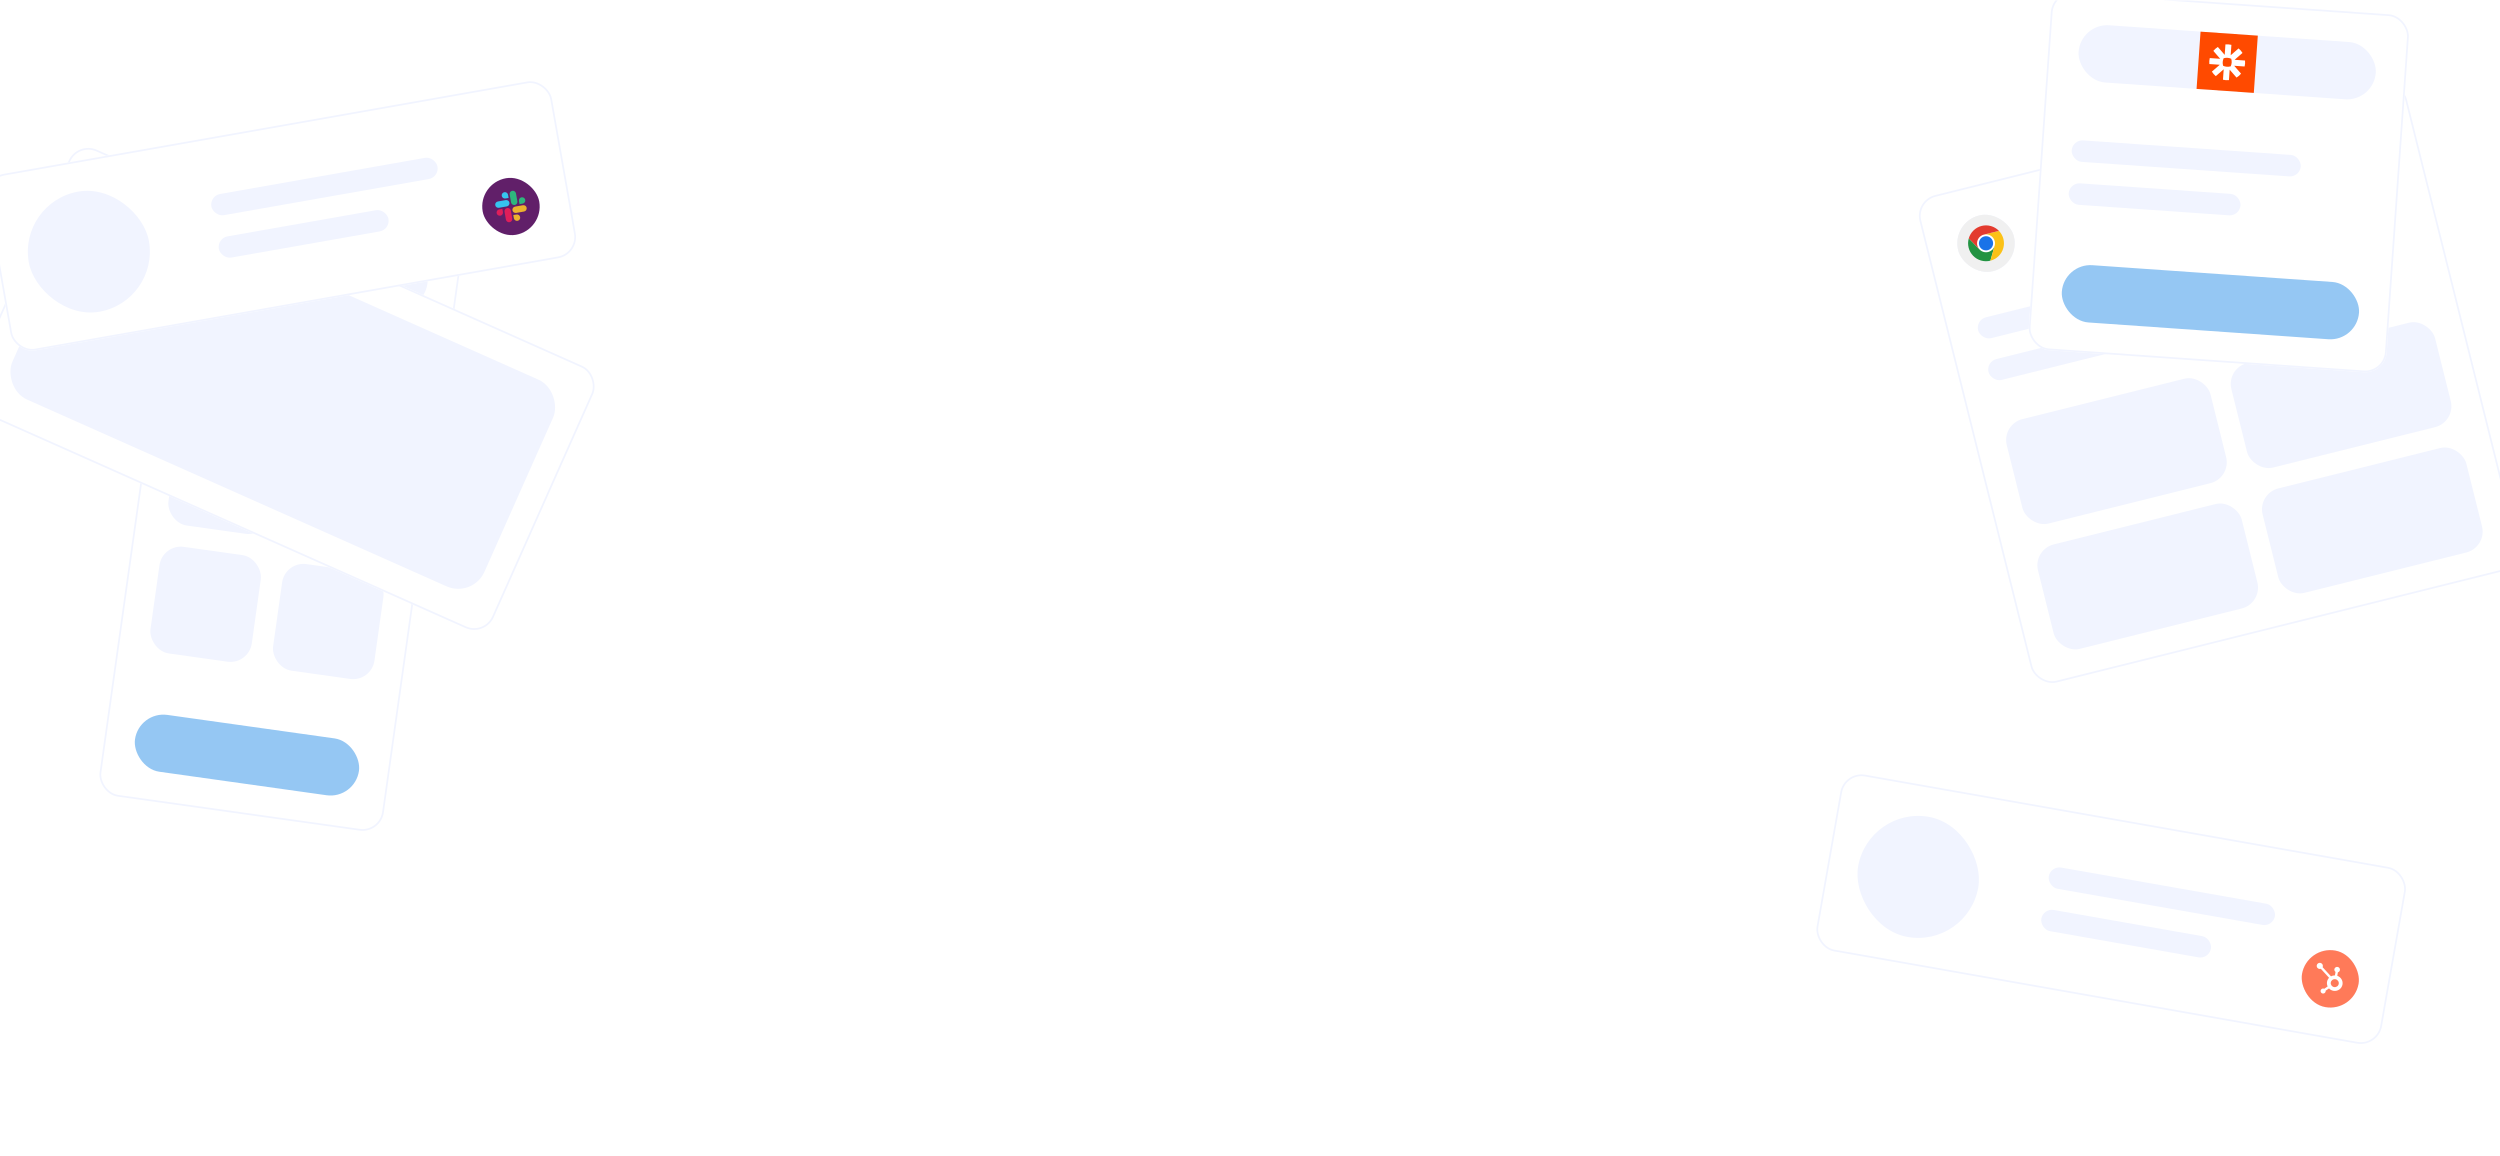 <svg width="1440" height="666" viewBox="0 0 1440 666" fill="none" xmlns="http://www.w3.org/2000/svg">
<g clip-path="url(#clip0_16_19733)">
<g filter="url(#filter0_dd_16_19733)">
<g clip-path="url(#clip1_16_19733)">
<rect x="1062.17" y="440.089" width="330.674" height="103.331" rx="12.4" transform="rotate(10 1062.17 440.089)" fill="white"/>
<g clip-path="url(#clip2_16_19733)">
<g clip-path="url(#clip3_16_19733)">
<g clip-path="url(#clip4_16_19733)">
<path d="M1258.82 425.41L1226.26 419.669L1220.52 452.227L1253.08 457.968L1258.82 425.41Z" fill="#171717"/>
<path fill-rule="evenodd" clip-rule="evenodd" d="M1241.1 430.679L1247.46 448.166L1229.15 444.936L1241.1 430.679Z" fill="white"/>
</g>
</g>
<rect x="1269.24" y="437.738" width="66.338" height="12.4" rx="6.2" transform="rotate(10 1269.24 437.738)" fill="#F1F4FF"/>
</g>
<rect x="1076.39" y="460.399" width="70.257" height="70.259" rx="35.129" transform="rotate(10 1076.39 460.399)" fill="#F1F4FF"/>
<rect x="1181.18" y="494.649" width="132.26" height="12.4" rx="6.2" transform="rotate(10 1181.18 494.649)" fill="#F1F4FF"/>
<rect x="1176.87" y="519.07" width="99.204" height="12.398" rx="6.199" transform="rotate(10 1176.87 519.07)" fill="#F1F4FF"/>
<g clip-path="url(#clip5_16_19733)">
<rect x="1328.84" y="540.66" width="33.064" height="33.062" rx="16.53" transform="rotate(10 1328.84 540.66)" fill="#F1F4FF"/>
<g clip-path="url(#clip6_16_19733)">
<g clip-path="url(#clip7_16_19733)">
<path d="M1361.4 546.4L1328.84 540.659L1323.1 573.217L1355.66 578.958L1361.4 546.4Z" fill="#FF7A59"/>
<path fill-rule="evenodd" clip-rule="evenodd" d="M1344.42 564.557C1343.16 564.335 1342.32 563.143 1342.54 561.895C1342.76 560.647 1343.96 559.816 1345.22 560.038C1346.48 560.261 1347.33 561.453 1347.11 562.7C1346.89 563.948 1345.69 564.779 1344.42 564.557ZM1346.27 558.069L1346.63 556.059C1347.2 555.904 1347.67 555.439 1347.77 554.823L1347.78 554.777C1347.93 553.927 1347.35 553.107 1346.49 552.956L1346.45 552.948C1345.59 552.796 1344.76 553.368 1344.61 554.218L1344.6 554.264C1344.5 554.88 1344.77 555.477 1345.26 555.818L1344.91 557.828C1344.1 557.809 1343.32 558.004 1342.64 558.373L1337.82 553.097C1337.88 552.964 1337.93 552.825 1337.96 552.673C1338.13 551.711 1337.48 550.791 1336.51 550.618C1335.53 550.445 1334.61 551.085 1334.44 552.048C1334.27 553.01 1334.92 553.931 1335.89 554.103C1336.21 554.16 1336.51 554.122 1336.8 554.023L1341.54 559.213C1340.95 559.828 1340.53 560.614 1340.37 561.513C1340.2 562.453 1340.35 563.376 1340.73 564.182L1338.77 565.538C1338.65 565.476 1338.52 565.424 1338.37 565.399C1337.57 565.258 1336.81 565.785 1336.67 566.576C1336.53 567.367 1337.07 568.123 1337.87 568.264C1338.67 568.405 1339.43 567.878 1339.57 567.086C1339.59 566.943 1339.59 566.803 1339.57 566.666L1341.51 565.324C1342.16 566.021 1343.03 566.526 1344.05 566.705C1346.51 567.138 1348.85 565.517 1349.28 563.083C1349.66 560.88 1348.35 558.771 1346.27 558.069Z" fill="white"/>
</g>
</g>
</g>
</g>
<rect x="1062.58" y="440.669" width="329.674" height="102.331" rx="11.9" transform="rotate(10 1062.58 440.669)" stroke="#F1F4FF"/>
</g>
<g filter="url(#filter1_dd_16_19733)">
<g clip-path="url(#clip8_16_19733)">
<rect x="104.55" y="105.221" width="165.339" height="351.348" rx="12.4" transform="rotate(8 104.55 105.221)" fill="white"/>
<g clip-path="url(#clip9_16_19733)">
<g clip-path="url(#clip10_16_19733)">
<g clip-path="url(#clip11_16_19733)">
<path d="M300.569 83.692L267.83 79.091L263.229 111.83L295.968 116.431L300.569 83.692Z" fill="#1ED760"/>
</g>
</g>
</g>
<g clip-path="url(#clip12_16_19733)">
<rect x="119.47" y="125.021" width="130.277" height="33.062" rx="16.53" transform="rotate(8 119.47 125.021)" fill="#F1F4FF"/>
<g clip-path="url(#clip13_16_19733)">
<g clip-path="url(#clip14_16_19733)">
<path d="M200.343 136.387L167.604 131.786L163.003 164.524L195.742 169.125L200.343 136.387Z" fill="#0057FF"/>
<path d="M187.917 152.197C187.895 152.352 187.814 152.492 187.69 152.586C187.566 152.68 187.41 152.721 187.257 152.699C187.103 152.678 186.965 152.595 186.872 152.471C186.778 152.346 186.738 152.189 186.76 152.035L187.492 146.826C187.514 146.672 187.596 146.532 187.719 146.438C187.843 146.344 187.999 146.303 188.152 146.325C188.306 146.346 188.444 146.428 188.538 146.553C188.631 146.677 188.671 146.834 188.649 146.989L187.917 152.197ZM187.209 155.778C187.122 155.844 184.716 157.349 180.772 156.794C176.828 156.24 174.944 154.143 174.864 154.053C174.813 153.996 174.775 153.93 174.75 153.858C174.725 153.786 174.714 153.71 174.719 153.634C174.723 153.558 174.742 153.483 174.775 153.415C174.808 153.346 174.854 153.285 174.911 153.234C175.027 153.132 175.179 153.08 175.332 153.089C175.486 153.099 175.63 153.169 175.732 153.286C175.762 153.314 177.463 155.155 180.929 155.642C184.395 156.129 186.554 154.821 186.575 154.809C186.706 154.727 186.864 154.7 187.015 154.733C187.166 154.766 187.298 154.857 187.384 154.987C187.465 155.115 187.493 155.271 187.461 155.42C187.429 155.569 187.34 155.7 187.213 155.784L187.209 155.778ZM175.899 145.197C175.929 145.043 176.019 144.908 176.148 144.82C176.277 144.732 176.436 144.699 176.589 144.729C176.73 144.757 176.856 144.837 176.943 144.954C177.029 145.07 177.069 145.215 177.056 145.36L176.325 150.558C176.303 150.713 176.222 150.853 176.098 150.947C175.974 151.041 175.818 151.082 175.665 151.06C175.511 151.039 175.373 150.957 175.28 150.832C175.187 150.707 175.146 150.55 175.168 150.396L175.899 145.197ZM178.963 144.448C178.994 144.295 179.083 144.159 179.213 144.071C179.342 143.984 179.5 143.951 179.653 143.98C179.795 144.009 179.921 144.089 180.007 144.205C180.093 144.322 180.134 144.466 180.12 144.611L179.037 152.32C179.015 152.475 178.933 152.615 178.809 152.709C178.686 152.803 178.53 152.843 178.376 152.822C178.223 152.8 178.084 152.718 177.991 152.594C177.898 152.469 177.858 152.312 177.88 152.158L178.963 144.448ZM181.92 144.569C181.942 144.415 182.024 144.275 182.148 144.181C182.271 144.087 182.427 144.046 182.58 144.068C182.734 144.089 182.872 144.171 182.966 144.296C183.059 144.42 183.099 144.577 183.077 144.732L181.899 153.116C181.877 153.27 181.795 153.41 181.671 153.504C181.548 153.598 181.392 153.639 181.238 153.617C181.085 153.596 180.947 153.514 180.853 153.389C180.76 153.264 180.72 153.108 180.742 152.953L181.92 144.569ZM184.748 145.261C184.77 145.107 184.851 144.967 184.975 144.873C185.099 144.779 185.255 144.738 185.408 144.76C185.562 144.781 185.7 144.863 185.793 144.988C185.886 145.113 185.927 145.269 185.905 145.424L184.821 153.133C184.8 153.288 184.718 153.428 184.594 153.522C184.47 153.616 184.314 153.656 184.161 153.635C184.008 153.613 183.869 153.531 183.776 153.407C183.683 153.282 183.643 153.125 183.665 152.971L184.748 145.261ZM189.416 142.675L176.374 140.842C176.091 140.8 175.801 140.815 175.523 140.886C175.244 140.957 174.982 141.083 174.752 141.256C174.522 141.429 174.327 141.646 174.18 141.894C174.033 142.143 173.936 142.418 173.894 142.704L172.066 155.713C172.027 156 172.045 156.291 172.118 156.571C172.191 156.85 172.317 157.113 172.491 157.342C172.665 157.572 172.882 157.765 173.13 157.91C173.378 158.055 173.652 158.149 173.937 158.187L186.978 160.02C187.262 160.062 187.551 160.047 187.829 159.976C188.107 159.906 188.369 159.78 188.599 159.608C188.829 159.435 189.023 159.219 189.171 158.971C189.318 158.723 189.416 158.448 189.458 158.163L191.287 145.149C191.326 144.862 191.308 144.572 191.236 144.292C191.163 144.013 191.036 143.751 190.863 143.522C190.69 143.292 190.473 143.099 190.226 142.954C189.978 142.809 189.705 142.714 189.421 142.675" fill="white"/>
</g>
</g>
</g>
<rect x="111.988" y="178.259" width="130.277" height="12.391" rx="6.196" transform="rotate(8 111.988 178.259)" fill="#F1F4FF"/>
<rect x="108.538" y="202.809" width="99.204" height="12.401" rx="6.201" transform="rotate(8 108.538 202.809)" fill="#F1F4FF"/>
<rect x="103.931" y="235.588" width="58.945" height="62.002" rx="12.4" transform="rotate(8 103.931 235.588)" fill="#F1F4FF"/>
<rect x="174.581" y="245.519" width="58.933" height="62.004" rx="12.4" transform="rotate(8 174.581 245.519)" fill="#F1F4FF"/>
<rect x="93.581" y="309.269" width="58.933" height="61.994" rx="12.4" transform="rotate(8 93.581 309.269)" fill="#F1F4FF"/>
<rect x="164.221" y="319.198" width="58.943" height="61.994" rx="12.4" transform="rotate(8 164.221 319.198)" fill="#F1F4FF"/>
<rect x="80.053" y="405.49" width="130.278" height="33.062" rx="16.531" transform="rotate(8 80.053 405.49)" fill="#95C7F3"/>
</g>
<rect x="104.976" y="105.786" width="164.339" height="350.348" rx="11.9" transform="rotate(8 104.976 105.786)" stroke="#F1F4FF"/>
</g>
<g filter="url(#filter2_dd_16_19733)">
<g clip-path="url(#clip15_16_19733)">
<rect x="1102.66" y="111.334" width="289.335" height="289.343" rx="12.4" transform="rotate(-14 1102.66 111.334)" fill="white"/>
<g clip-path="url(#clip16_16_19733)">
<rect x="1154.52" y="58.967" width="66.53" height="12.398" rx="6.199" transform="rotate(-14 1154.52 58.967)" fill="#F1F4FF"/>
<g clip-path="url(#clip17_16_19733)">
<g clip-path="url(#clip18_16_19733)">
<path d="M1276.34 17.946L1244.26 25.944L1252.26 58.022L1284.34 50.024L1276.34 17.946Z" fill="#F0F0F0"/>
<path fill-rule="evenodd" clip-rule="evenodd" d="M1261.8 30.313C1262.61 30.112 1263.46 30.394 1263.99 31.037L1268.21 36.172C1268.21 36.172 1268.21 36.175 1268.21 36.176C1268.21 36.176 1268.21 36.173 1268.21 36.172C1268.66 35.215 1268.9 34.161 1268.85 33.105C1268.79 31.914 1269.71 30.906 1270.9 30.847C1271.19 30.834 1271.47 30.876 1271.74 30.972C1272 31.069 1272.25 31.216 1272.46 31.407C1272.67 31.598 1272.84 31.828 1272.96 32.085C1273.08 32.341 1273.15 32.619 1273.16 32.902C1273.27 35.343 1272.49 37.743 1271.12 39.707L1272.65 41.571C1273.5 42.604 1273.27 44.183 1272.13 44.859L1272.09 44.88C1271.92 44.977 1271.74 45.05 1271.56 45.096C1270.77 45.291 1269.91 45.036 1269.37 44.373L1268 42.717L1265.23 39.344L1263.87 37.688C1263.84 37.652 1263.8 37.625 1263.76 37.611C1263.71 37.596 1263.67 37.594 1263.62 37.605C1263.57 37.617 1263.53 37.64 1263.5 37.674C1263.47 37.708 1263.45 37.749 1263.44 37.795L1263 39.942C1261.54 39.993 1259.92 39.481 1258.87 38.63L1260.21 31.985C1260.29 31.584 1260.48 31.213 1260.76 30.917C1261.04 30.621 1261.4 30.411 1261.8 30.313ZM1255.17 37.452C1256.14 36.751 1257.49 36.963 1258.19 37.93C1258.37 38.18 1258.6 38.413 1258.86 38.625L1258.86 38.627L1258.99 38.724C1259 38.734 1259.01 38.74 1259.02 38.749L1259.06 38.775C1259.07 38.785 1259.09 38.8 1259.11 38.811C1259.11 38.813 1259.12 38.815 1259.12 38.818L1259.11 38.811C1259.18 38.863 1259.26 38.911 1259.33 38.959C1259.34 38.962 1259.34 38.964 1259.34 38.964C1259.59 39.121 1259.86 39.261 1260.14 39.383C1260.28 39.441 1260.41 39.493 1260.55 39.544C1260.56 39.547 1260.57 39.553 1260.58 39.556C1261.36 39.827 1262.2 39.965 1263 39.937C1263.34 39.926 1263.67 39.883 1263.98 39.807L1264.02 39.797C1264.44 39.694 1264.84 39.538 1265.23 39.339L1268 42.712C1267.1 43.287 1266.11 43.725 1265.07 43.986C1264.13 44.221 1263.13 44.295 1262.13 44.23L1261.72 46.277C1261.66 46.563 1261.54 46.834 1261.38 47.074C1261.21 47.314 1261 47.518 1260.75 47.674C1260.51 47.829 1260.23 47.933 1259.94 47.98C1259.66 48.026 1259.36 48.013 1259.08 47.942C1257.95 47.66 1257.27 46.498 1257.5 45.354L1257.95 43.111C1256.65 42.469 1255.51 41.577 1254.72 40.5L1254.69 40.467C1254 39.502 1254.21 38.153 1255.17 37.452Z" fill="black"/>
<path fill-rule="evenodd" clip-rule="evenodd" d="M1261.8 30.313C1262.61 30.112 1263.46 30.394 1263.99 31.037L1268.21 36.172C1268.21 36.172 1268.21 36.175 1268.21 36.176C1268.21 36.176 1268.21 36.173 1268.21 36.172C1268.66 35.215 1268.9 34.161 1268.85 33.105C1268.79 31.914 1269.71 30.906 1270.9 30.847C1271.19 30.834 1271.47 30.876 1271.74 30.972C1272 31.069 1272.25 31.216 1272.46 31.407C1272.67 31.598 1272.84 31.828 1272.96 32.085C1273.08 32.341 1273.15 32.619 1273.16 32.902C1273.27 35.343 1272.49 37.743 1271.12 39.707L1272.65 41.571C1273.5 42.604 1273.27 44.183 1272.13 44.859L1272.09 44.88C1271.92 44.977 1271.74 45.05 1271.56 45.096C1270.77 45.291 1269.91 45.036 1269.37 44.373L1268 42.717L1265.23 39.344L1263.87 37.688C1263.84 37.652 1263.8 37.625 1263.76 37.611C1263.71 37.596 1263.67 37.594 1263.62 37.605C1263.57 37.617 1263.53 37.64 1263.5 37.674C1263.47 37.708 1263.45 37.749 1263.44 37.795L1263 39.942C1261.54 39.993 1259.92 39.481 1258.87 38.63L1260.21 31.985C1260.29 31.584 1260.48 31.213 1260.76 30.917C1261.04 30.621 1261.4 30.411 1261.8 30.313ZM1255.17 37.452C1256.14 36.751 1257.49 36.963 1258.19 37.93C1258.37 38.18 1258.6 38.413 1258.86 38.625L1258.86 38.627L1258.99 38.724C1259 38.734 1259.01 38.74 1259.02 38.749L1259.06 38.775C1259.07 38.785 1259.09 38.8 1259.11 38.811C1259.11 38.813 1259.12 38.815 1259.12 38.818L1259.11 38.811C1259.18 38.863 1259.26 38.911 1259.33 38.959C1259.34 38.962 1259.34 38.964 1259.34 38.964C1259.59 39.121 1259.86 39.261 1260.14 39.383C1260.28 39.441 1260.41 39.493 1260.55 39.544C1260.56 39.547 1260.57 39.553 1260.58 39.556C1261.36 39.827 1262.2 39.965 1263 39.937C1263.34 39.926 1263.67 39.883 1263.98 39.807L1264.02 39.797C1264.44 39.694 1264.84 39.538 1265.23 39.339L1268 42.712C1267.1 43.287 1266.11 43.725 1265.07 43.986C1264.13 44.221 1263.13 44.295 1262.13 44.23L1261.72 46.277C1261.66 46.563 1261.54 46.834 1261.38 47.074C1261.21 47.314 1261 47.518 1260.75 47.674C1260.51 47.829 1260.23 47.933 1259.94 47.98C1259.66 48.026 1259.36 48.013 1259.08 47.942C1257.95 47.66 1257.27 46.498 1257.5 45.354L1257.95 43.111C1256.65 42.469 1255.51 41.577 1254.72 40.5L1254.69 40.467C1254 39.502 1254.21 38.153 1255.17 37.452Z" fill="white"/>
<path d="M1268.21 36.172L1263.99 31.037C1263.46 30.394 1262.61 30.112 1261.8 30.313C1261.4 30.411 1261.04 30.621 1260.76 30.917C1260.48 31.213 1260.29 31.584 1260.21 31.985L1258.87 38.63C1259.92 39.481 1261.54 39.993 1263 39.942L1263.44 37.795C1263.45 37.749 1263.47 37.708 1263.5 37.674C1263.53 37.64 1263.57 37.617 1263.62 37.605C1263.67 37.594 1263.71 37.596 1263.76 37.611C1263.8 37.625 1263.84 37.652 1263.87 37.688L1265.23 39.344M1268.21 36.172C1268.21 36.172 1268.21 36.175 1268.21 36.176C1268.21 36.176 1268.21 36.173 1268.21 36.172ZM1268.21 36.172C1268.66 35.215 1268.9 34.161 1268.85 33.105C1268.79 31.914 1269.71 30.906 1270.9 30.847C1271.19 30.834 1271.47 30.876 1271.74 30.972C1272 31.069 1272.25 31.216 1272.46 31.407C1272.67 31.598 1272.84 31.828 1272.96 32.085C1273.08 32.341 1273.15 32.619 1273.16 32.902C1273.27 35.343 1272.49 37.743 1271.12 39.707L1272.65 41.571C1273.5 42.604 1273.27 44.183 1272.13 44.859L1272.09 44.88C1271.92 44.977 1271.74 45.05 1271.56 45.096C1270.77 45.291 1269.91 45.036 1269.37 44.373L1268 42.717L1265.23 39.344M1265.23 39.344L1265.24 39.342M1259.11 38.811C1259.09 38.8 1259.07 38.785 1259.06 38.775L1259.02 38.749C1259.01 38.74 1259 38.734 1258.99 38.724L1258.86 38.627L1258.86 38.625C1258.6 38.413 1258.37 38.18 1258.19 37.93C1257.49 36.963 1256.14 36.751 1255.17 37.452C1254.21 38.153 1254 39.502 1254.69 40.467L1254.72 40.5C1255.51 41.577 1256.65 42.469 1257.95 43.111L1257.5 45.354C1257.27 46.498 1257.95 47.66 1259.08 47.942C1259.36 48.013 1259.66 48.026 1259.94 47.98C1260.23 47.933 1260.51 47.829 1260.75 47.674C1261 47.518 1261.21 47.314 1261.38 47.074C1261.54 46.834 1261.66 46.563 1261.72 46.277L1262.13 44.23C1263.13 44.295 1264.13 44.221 1265.07 43.986C1266.11 43.725 1267.1 43.287 1268 42.712L1265.23 39.339C1264.84 39.538 1264.44 39.694 1264.02 39.797L1263.98 39.807C1263.67 39.883 1263.34 39.926 1263 39.937C1262.2 39.965 1261.36 39.827 1260.58 39.556C1260.57 39.553 1260.56 39.547 1260.55 39.544C1260.41 39.493 1260.28 39.441 1260.14 39.383C1259.86 39.261 1259.59 39.121 1259.34 38.964C1259.34 38.964 1259.34 38.962 1259.33 38.959C1259.26 38.911 1259.18 38.863 1259.11 38.811ZM1259.11 38.811C1259.11 38.813 1259.12 38.815 1259.12 38.818L1259.11 38.811Z" stroke="white" stroke-width="2.034" stroke-linejoin="round"/>
<path fill-rule="evenodd" clip-rule="evenodd" d="M1262.13 44.229L1263 39.936C1261.53 39.988 1259.91 39.475 1258.86 38.624L1257.95 43.111C1259.24 43.745 1260.69 44.135 1262.13 44.229Z" fill="#1A007F"/>
<path fill-rule="evenodd" clip-rule="evenodd" d="M1268.21 36.172C1267.57 37.524 1266.51 38.674 1265.23 39.338L1268 42.711C1269.21 41.932 1270.28 40.899 1271.12 39.704L1268.21 36.172Z" fill="#4E000A"/>
<path fill-rule="evenodd" clip-rule="evenodd" d="M1257.95 43.111L1257.5 45.354C1257.27 46.495 1257.95 47.659 1259.08 47.941C1260.28 48.24 1261.47 47.475 1261.72 46.276L1262.13 44.229C1260.68 44.131 1259.26 43.751 1257.95 43.111Z" fill="#1A007F"/>
<path fill-rule="evenodd" clip-rule="evenodd" d="M1265.23 39.339C1264.84 39.538 1264.44 39.694 1264.02 39.798C1263.7 39.879 1263.35 39.925 1263 39.937C1261.53 39.989 1259.92 39.476 1258.86 38.625C1258.6 38.413 1258.37 38.181 1258.19 37.93C1257.49 36.966 1256.14 36.754 1255.17 37.452C1254.21 38.153 1254 39.503 1254.69 40.467C1255.49 41.562 1256.64 42.464 1257.95 43.111C1259.26 43.752 1260.68 44.132 1262.13 44.231C1263.12 44.297 1264.12 44.222 1265.06 43.987C1266.11 43.726 1267.1 43.288 1268 42.713L1265.23 39.339Z" fill="#002DC8"/>
<path fill-rule="evenodd" clip-rule="evenodd" d="M1272.65 41.569L1271.11 39.705L1268.21 36.172L1268.21 36.176C1268.21 36.176 1268.21 36.173 1268.21 36.172L1263.99 31.037C1263.73 30.722 1263.38 30.486 1263 30.358C1262.61 30.23 1262.19 30.215 1261.8 30.313C1260.99 30.514 1260.37 31.163 1260.21 31.979L1258.86 38.624C1259.92 39.475 1261.53 39.988 1263 39.936L1263.44 37.789C1263.48 37.587 1263.74 37.522 1263.87 37.682L1265.23 39.338L1268 42.711L1269.36 44.367C1269.62 44.683 1269.97 44.919 1270.35 45.047C1270.74 45.175 1271.16 45.19 1271.56 45.09C1271.74 45.044 1271.92 44.971 1272.09 44.874C1273.27 44.212 1273.5 42.612 1272.65 41.569Z" fill="#FF536A"/>
<path fill-rule="evenodd" clip-rule="evenodd" d="M1262.13 44.229L1263 39.936C1261.53 39.988 1259.91 39.475 1258.86 38.624L1257.95 43.111C1259.24 43.745 1260.69 44.135 1262.13 44.229Z" fill="#1A007F"/>
<path fill-rule="evenodd" clip-rule="evenodd" d="M1268.21 36.172C1267.57 37.524 1266.51 38.674 1265.23 39.338L1268 42.711C1269.21 41.932 1270.28 40.899 1271.12 39.704L1268.21 36.172Z" fill="#4E000A"/>
<path fill-rule="evenodd" clip-rule="evenodd" d="M1257.95 43.111L1257.5 45.354C1257.27 46.495 1257.95 47.66 1259.08 47.942C1260.28 48.241 1261.47 47.476 1261.72 46.277L1262.13 44.23C1260.68 44.132 1259.26 43.752 1257.95 43.111Z" fill="#1A007F"/>
<path fill-rule="evenodd" clip-rule="evenodd" d="M1265.23 39.338C1264.84 39.538 1264.44 39.693 1264.02 39.797C1263.7 39.878 1263.35 39.925 1263 39.937C1261.53 39.988 1259.91 39.476 1258.86 38.625C1258.6 38.413 1258.37 38.18 1258.19 37.929C1257.49 36.966 1256.14 36.753 1255.17 37.451C1254.21 38.152 1254 39.502 1254.69 40.466C1255.49 41.562 1256.63 42.463 1257.95 43.111C1259.26 43.752 1260.68 44.132 1262.13 44.23C1263.12 44.296 1264.12 44.221 1265.06 43.986C1266.11 43.726 1267.1 43.288 1268 42.712L1265.23 39.338Z" fill="#002DC8"/>
<path fill-rule="evenodd" clip-rule="evenodd" d="M1272.65 41.568L1271.11 39.704L1268.21 36.172L1268.21 36.175C1268.21 36.175 1268.21 36.172 1268.21 36.172L1263.99 31.036C1263.73 30.721 1263.38 30.486 1263 30.358C1262.61 30.23 1262.19 30.214 1261.8 30.312C1260.99 30.514 1260.37 31.163 1260.21 31.979L1258.86 38.624C1259.92 39.475 1261.53 39.987 1263 39.936L1263.44 37.789C1263.48 37.586 1263.74 37.522 1263.87 37.681L1265.23 39.337L1268 42.711L1269.36 44.367C1269.62 44.682 1269.97 44.918 1270.35 45.046C1270.74 45.174 1271.16 45.189 1271.56 45.09C1271.74 45.043 1271.92 44.971 1272.09 44.873C1273.27 44.211 1273.5 42.611 1272.65 41.568Z" fill="#FF536A"/>
</g>
</g>
</g>
<g clip-path="url(#clip19_16_19733)">
<rect x="1123.91" y="124.104" width="33.062" height="33.062" rx="16.53" transform="rotate(-14 1123.91 124.104)" fill="#F1F4FF"/>
<g clip-path="url(#clip20_16_19733)">
<g clip-path="url(#clip21_16_19733)">
<path d="M1155.99 116.107L1123.91 124.104L1131.91 156.182L1163.98 148.185L1155.99 116.107Z" fill="#F0F0F0"/>
<path d="M1145.2 141.156C1147.96 140.466 1149.65 137.662 1148.96 134.894C1148.27 132.126 1145.46 130.441 1142.7 131.131C1139.93 131.821 1138.24 134.625 1138.93 137.393C1139.62 140.162 1142.43 141.846 1145.2 141.156Z" fill="white"/>
<path d="M1140.23 139.734L1134.02 133.298C1133.52 135.042 1133.48 136.886 1133.92 138.645C1134.36 140.405 1135.25 142.018 1136.51 143.323C1137.77 144.627 1139.36 145.577 1141.1 146.077C1142.84 146.576 1144.69 146.608 1146.45 146.169L1148.91 137.569L1148.91 137.568C1148.66 138.44 1148.19 139.231 1147.54 139.861C1146.88 140.491 1146.08 140.939 1145.2 141.158C1144.32 141.378 1143.39 141.362 1142.52 141.112C1141.65 140.862 1140.86 140.386 1140.23 139.734Z" fill="#229342"/>
<path d="M1148.91 137.569L1146.45 146.169C1148.21 145.73 1149.82 144.836 1151.12 143.576C1152.43 142.317 1153.38 140.736 1153.88 138.992C1154.38 137.249 1154.41 135.405 1153.97 133.645C1153.53 131.886 1152.64 130.273 1151.38 128.968L1142.7 131.133L1142.7 131.134C1143.58 130.914 1144.5 130.929 1145.37 131.179C1146.24 131.429 1147.03 131.904 1147.66 132.556C1148.29 133.208 1148.74 134.015 1148.96 134.895C1149.18 135.775 1149.16 136.697 1148.91 137.569Z" fill="#FBC116"/>
<path d="M1144.94 140.113C1147.13 139.567 1148.46 137.347 1147.91 135.155C1147.37 132.964 1145.15 131.63 1142.96 132.177C1140.77 132.723 1139.43 134.943 1139.98 137.134C1140.52 139.326 1142.74 140.66 1144.94 140.113Z" fill="#1A73E8"/>
<path d="M1142.7 131.133L1151.38 128.968C1150.12 127.664 1148.54 126.714 1146.79 126.214C1145.05 125.714 1143.21 125.682 1141.45 126.12C1139.69 126.559 1138.07 127.454 1136.77 128.714C1135.46 129.974 1134.52 131.555 1134.02 133.298L1140.23 139.734L1140.23 139.734C1139.6 139.082 1139.15 138.275 1138.93 137.395C1138.71 136.515 1138.73 135.593 1138.98 134.721C1139.23 133.85 1139.71 133.059 1140.36 132.429C1141.01 131.799 1141.82 131.352 1142.7 131.133Z" fill="#E33B2E"/>
</g>
</g>
</g>
<rect x="1270.37" y="87.584" width="103.34" height="33.062" rx="16.531" transform="rotate(-14 1270.37 87.584)" fill="#95C7F3"/>
<rect x="1137.9" y="180.244" width="132.269" height="12.398" rx="6.199" transform="rotate(-14 1137.9 180.244)" fill="#F1F4FF"/>
<rect x="1143.9" y="204.304" width="99.204" height="12.398" rx="6.199" transform="rotate(-14 1143.9 204.304)" fill="#F1F4FF"/>
<rect x="1152.9" y="240.394" width="120.943" height="62.002" rx="12.4" transform="rotate(-14 1152.9 240.394)" fill="#F1F4FF"/>
<rect x="1282.28" y="208.134" width="120.94" height="62.002" rx="12.4" transform="rotate(-14 1282.28 208.134)" fill="#F1F4FF"/>
<rect x="1170.9" y="312.584" width="120.943" height="62.002" rx="12.4" transform="rotate(-14 1170.9 312.584)" fill="#F1F4FF"/>
<rect x="1300.28" y="280.324" width="120.943" height="61.999" rx="12.4" transform="rotate(-14 1300.28 280.324)" fill="#F1F4FF"/>
</g>
<rect x="1103.27" y="111.698" width="288.335" height="288.343" rx="11.9" transform="rotate(-14 1103.27 111.698)" stroke="#F1F4FF"/>
</g>
<g filter="url(#filter3_dd_16_19733)">
<g clip-path="url(#clip22_16_19733)">
<rect x="44.55" y="77.248" width="330.679" height="165.335" rx="12.4" transform="rotate(24 44.55 77.248)" fill="white"/>
<g clip-path="url(#clip23_16_19733)">
<rect x="117.659" y="67.91" width="67.287" height="12.391" rx="6.196" transform="rotate(24 117.659 67.91)" fill="#F1F4FF"/>
<g clip-path="url(#clip24_16_19733)">
<g clip-path="url(#clip25_16_19733)">
<path d="M238.913 110.583L208.712 97.137L195.265 127.339L225.467 140.785L238.913 110.583Z" fill="#2A2A2A"/>
<path d="M225.55 120.886C226.504 119.832 226.979 118.403 226.828 116.991C226.609 114.823 225.002 113.058 222.869 112.593C222.446 111.248 221.429 110.15 220.127 109.57C218.13 108.681 215.81 109.181 214.342 110.786C212.943 110.486 211.493 110.782 210.333 111.637C208.576 112.925 207.841 115.18 208.506 117.25C207.542 118.327 207.1 119.744 207.251 121.156C207.469 123.324 209.067 125.111 211.209 125.554C211.655 126.909 212.639 128.019 213.941 128.599C215.939 129.488 218.259 128.988 219.727 127.383C221.126 127.683 222.575 127.387 223.736 126.532C225.493 125.244 226.237 122.967 225.55 120.886ZM214.471 127.409C213.663 127.049 213.02 126.44 212.643 125.654C212.676 125.642 212.753 125.65 212.786 125.637L217.328 125.159C217.558 125.126 217.75 124.997 217.85 124.772L220.118 119.678L221.255 121.232C221.277 121.242 221.267 121.265 221.257 121.287L219.379 125.507C218.562 127.402 216.356 128.249 214.471 127.409ZM208.543 121.032C208.449 120.156 208.674 119.289 209.158 118.563C209.171 118.595 209.206 118.638 209.241 118.68L211.925 122.376C212.054 122.568 212.279 122.668 212.508 122.636L218.069 122.046L217.279 123.819C217.269 123.842 217.259 123.864 217.237 123.854L212.639 124.335C210.604 124.558 208.766 123.068 208.543 121.032ZM211.118 112.712C211.832 112.196 212.69 111.96 213.56 111.998L211.642 116.307C211.552 116.509 211.574 116.761 211.704 116.953L214.986 121.48L213.07 121.676C213.048 121.666 213.015 121.679 213.025 121.656L210.306 117.918C209.065 116.236 209.456 113.909 211.118 112.712ZM222.387 121.226L219.105 116.699L221.021 116.503C221.043 116.513 221.076 116.5 221.066 116.523L223.785 120.261C225.003 121.933 224.613 124.26 222.951 125.457C222.237 125.973 221.379 126.209 220.518 126.149L222.427 121.862C222.539 121.67 222.517 121.418 222.387 121.226ZM224.91 119.606C224.898 119.574 224.863 119.531 224.828 119.489L222.144 115.793C222.014 115.6 221.79 115.501 221.56 115.533L216 116.123L216.789 114.35C216.799 114.327 216.809 114.305 216.832 114.315L221.429 113.834C223.487 113.621 225.302 115.101 225.515 117.159C225.62 118.013 225.395 118.88 224.91 119.606ZM213.95 118.491L212.814 116.936C212.791 116.926 212.801 116.904 212.811 116.882L214.69 112.662C215.529 110.777 217.735 109.93 219.62 110.77C220.428 111.129 221.071 111.738 221.447 112.524C221.415 112.537 221.36 112.539 221.305 112.542L216.763 113.02C216.533 113.053 216.341 113.182 216.241 113.407L213.973 118.501L213.95 118.491ZM215.58 117.065L218.065 116.8L219.53 118.824L218.521 121.091L216.036 121.356L214.571 119.332L215.58 117.065Z" fill="white"/>
</g>
</g>
<rect x="246.038" y="125.063" width="67.288" height="12.4" rx="6.2" transform="rotate(24 246.038 125.063)" fill="#F1F4FF"/>
<g clip-path="url(#clip26_16_19733)">
<rect x="320.189" y="146.769" width="33.06" height="33.06" rx="16.53" transform="rotate(24 320.189 146.769)" fill="#F1F4FF"/>
<g clip-path="url(#clip27_16_19733)">
<path d="M350.391 160.216L320.189 146.769L306.743 176.971L336.945 190.418L350.391 160.216Z" fill="#2B44E7"/>
<path fill-rule="evenodd" clip-rule="evenodd" d="M338.202 172.354C338.135 172.5 338.062 172.635 337.881 172.82C337.658 173.055 337.392 173.243 337.099 173.373C336.805 173.504 336.49 173.574 336.172 173.579C335.853 173.584 335.538 173.525 335.245 173.405C334.952 173.284 334.686 173.106 334.463 172.879C334.241 172.652 334.066 172.381 333.948 172.082C333.831 171.784 333.775 171.464 333.781 171.141C333.785 170.973 333.818 170.796 333.867 170.622C334.939 167.828 333.645 164.651 330.877 163.419C328.109 162.186 324.665 163.431 323.393 166.289C322.12 169.148 323.407 172.497 326.267 173.771C328.771 174.885 331.649 174.041 333.182 171.897C333.258 172.256 333.38 172.605 333.574 172.918C333.689 173.103 333.82 173.292 333.936 173.411C334.227 173.708 334.575 173.942 334.958 174.099C335.342 174.257 335.754 174.334 336.17 174.327C336.247 174.326 336.339 174.314 336.441 174.296C336.764 174.239 337.082 174.143 337.38 174.006C334.713 178.36 329.164 180.168 324.369 178.033C319.155 175.711 316.809 169.603 319.129 164.391C321.45 159.179 327.559 156.835 332.774 159.158C337.99 161.48 340.201 167.244 338.202 172.354Z" fill="white"/>
</g>
</g>
</g>
<rect x="53.43" y="100.388" width="297.61" height="130.283" rx="16.53" transform="rotate(24 53.43 100.388)" fill="#F1F4FF"/>
</g>
<rect x="44.804" y="77.908" width="329.679" height="164.335" rx="11.9" transform="rotate(24 44.804 77.908)" stroke="#F1F4FF"/>
</g>
<g filter="url(#filter4_dd_16_19733)">
<g clip-path="url(#clip28_16_19733)">
<rect x="1182.15" y="-9.312" width="206.674" height="206.673" rx="12.4" transform="rotate(4 1182.15 -9.312)" fill="white"/>
<g clip-path="url(#clip29_16_19733)">
<rect x="1198.42" y="9.398" width="171.606" height="33.061" rx="16.53" transform="rotate(4 1198.42 9.398)" fill="#F1F4FF"/>
<g clip-path="url(#clip30_16_19733)">
<g clip-path="url(#clip31_16_19733)">
<path d="M1300.5 16.537L1267.52 14.23L1265.22 47.21L1298.2 49.516L1300.5 16.537Z" fill="#FF4A00"/>
<path d="M1285.44 32.058C1285.38 32.801 1285.2 33.529 1284.89 34.206C1284.17 34.42 1283.43 34.502 1282.68 34.45L1282.68 34.45C1281.91 34.395 1281.19 34.204 1280.53 33.902C1280.31 33.188 1280.23 32.441 1280.28 31.698L1280.28 31.689C1280.34 30.946 1280.52 30.218 1280.83 29.541C1281.55 29.327 1282.29 29.244 1283.04 29.297L1283.04 29.297C1283.79 29.349 1284.52 29.535 1285.19 29.846C1285.41 30.559 1285.49 31.306 1285.44 32.049L1285.44 32.058ZM1293.14 30.866L1287.13 30.446L1291.68 26.489C1291.38 25.997 1291.04 25.531 1290.66 25.095C1290.28 24.66 1289.86 24.257 1289.42 23.89L1284.87 27.847L1285.29 21.831C1284.73 21.696 1284.16 21.608 1283.59 21.568L1283.58 21.567C1282.99 21.526 1282.42 21.536 1281.85 21.591L1281.43 27.607L1277.48 23.055C1276.98 23.356 1276.52 23.698 1276.08 24.076L1276.08 24.078C1275.65 24.456 1275.24 24.869 1274.88 25.314L1278.83 29.866L1272.82 29.445C1272.82 29.445 1272.6 30.565 1272.55 31.149L1272.55 31.156C1272.51 31.741 1272.52 32.316 1272.58 32.88L1278.59 33.301L1274.04 37.258C1274.65 38.243 1275.41 39.122 1276.3 39.857L1280.85 35.9L1280.43 41.916C1280.99 42.05 1281.56 42.138 1282.13 42.179L1282.15 42.18C1282.72 42.22 1283.3 42.212 1283.87 42.156L1284.29 36.14L1288.24 40.692C1288.74 40.391 1289.2 40.05 1289.64 39.671L1289.64 39.67C1290.07 39.292 1290.48 38.878 1290.84 38.432L1286.89 33.881L1292.9 34.302C1293.04 33.752 1293.12 33.184 1293.17 32.602L1293.17 32.587C1293.21 32.004 1293.2 31.429 1293.14 30.866Z" fill="white"/>
</g>
</g>
</g>
<rect x="1193.73" y="76.434" width="132.26" height="12.401" rx="6.2" transform="rotate(4 1193.73 76.434)" fill="#F1F4FF"/>
<rect x="1192" y="101.174" width="99.204" height="12.4" rx="6.2" transform="rotate(4 1192 101.174)" fill="#F1F4FF"/>
<rect x="1188.76" y="147.599" width="171.606" height="33.07" rx="16.535" transform="rotate(4 1188.76 147.599)" fill="#95C7F3"/>
</g>
<rect x="1182.61" y="-8.778" width="205.674" height="205.673" rx="11.9" transform="rotate(4 1182.61 -8.778)" stroke="#F1F4FF"/>
</g>
<g filter="url(#filter5_dd_16_19733)">
<g clip-path="url(#clip32_16_19733)">
<rect x="-9.831" y="98.236" width="330.674" height="103.339" rx="12.4" transform="rotate(-10 -9.831 98.236)" fill="white"/>
<g clip-path="url(#clip33_16_19733)">
<rect x="45.559" y="49.608" width="66.337" height="12.398" rx="6.199" transform="rotate(-10 45.559 49.608)" fill="#F1F4FF"/>
<g clip-path="url(#clip34_16_19733)">
<g clip-path="url(#clip35_16_19733)">
<path d="M169.937 17.186L137.379 22.926L143.12 55.484L175.678 49.743L169.937 17.186Z" fill="#FF385C"/>
<path d="M165.925 41.035C165.97 42.144 165.407 43.21 164.459 43.806C163.996 44.102 163.466 44.26 162.913 44.293C162.382 44.323 161.832 44.248 161.235 44.031C160.412 43.746 159.548 43.233 158.505 42.429C159.582 40.5 160.143 38.812 160.213 37.383C160.245 36.711 160.163 36.124 160.005 35.594C159.83 35.088 159.558 34.642 159.193 34.277C158.382 33.453 157.204 33.103 155.996 33.316C154.788 33.529 153.804 34.282 153.32 35.312C153.102 35.78 152.999 36.292 153.007 36.828C153.02 37.384 153.147 37.984 153.424 38.58C153.978 39.899 155.108 41.31 156.759 42.758C156.074 43.867 155.417 44.649 154.741 45.198C154.255 45.605 153.763 45.864 153.254 46.018C152.702 46.18 152.146 46.192 151.634 46.089C150.54 45.852 149.646 45.044 149.309 43.986C149.155 43.477 149.105 42.949 149.21 42.329C149.236 42.109 149.303 41.883 149.363 41.615C149.451 41.256 149.555 40.872 149.659 40.489L149.672 40.444C150.562 37.087 151.545 33.65 152.605 30.285L152.646 30.148C152.757 29.807 152.865 29.445 152.977 29.103C153.084 28.74 153.217 28.395 153.398 28.083C153.747 27.506 154.283 27.133 154.928 27.019C155.574 26.905 156.205 27.073 156.73 27.496C157.007 27.726 157.25 28.006 157.475 28.309C157.697 28.593 157.922 28.896 158.144 29.179L158.228 29.293C160.358 32.117 162.458 35.011 164.442 37.861L164.446 37.882C164.671 38.185 164.883 38.535 165.108 38.839C165.257 39.07 165.397 39.26 165.496 39.457C165.758 39.969 165.913 40.479 165.925 41.035ZM157.443 41.521C156.068 40.304 155.104 39.099 154.656 38.019C154.468 37.558 154.373 37.145 154.37 36.759C154.353 36.419 154.426 36.105 154.549 35.825C154.845 35.194 155.449 34.722 156.22 34.586C156.99 34.45 157.736 34.662 158.214 35.179C158.425 35.4 158.601 35.669 158.701 35.995C158.83 36.359 158.886 36.8 158.863 37.277C158.808 38.425 158.314 39.886 157.443 41.521ZM166.644 38.782C166.496 38.551 166.344 38.298 166.2 38.088C165.967 37.742 165.738 37.417 165.533 37.11L165.509 37.093C163.521 34.222 161.422 31.328 159.247 28.491L159.162 28.377C158.94 28.094 158.715 27.79 158.49 27.486C158.215 27.148 157.937 26.789 157.538 26.473C156.724 25.757 155.686 25.468 154.665 25.648C153.624 25.832 152.768 26.455 152.22 27.368C151.974 27.798 151.814 28.234 151.672 28.646C151.564 29.008 151.456 29.371 151.345 29.713L151.304 29.848C150.252 33.255 149.248 36.696 148.362 40.074L148.348 40.119C148.261 40.478 148.157 40.861 148.056 41.265C147.993 41.513 147.933 41.781 147.876 42.07C147.741 42.889 147.786 43.632 148.023 44.364C148.527 45.885 149.8 47.014 151.34 47.343C151.922 47.477 152.502 47.482 153.086 47.379C153.252 47.35 153.457 47.292 153.62 47.242C154.292 47.037 154.96 46.684 155.577 46.167C156.347 45.537 157.038 44.707 157.778 43.545C158.871 44.384 159.825 44.924 160.742 45.256C161.5 45.531 162.248 45.635 162.95 45.597C163.12 45.588 163.332 45.572 163.499 45.543C164.082 45.44 164.647 45.233 165.127 44.912C166.482 44.072 167.267 42.559 167.225 40.978C167.263 40.219 167.051 39.505 166.644 38.782Z" fill="white"/>
</g>
</g>
</g>
<rect x="10.479" y="112.456" width="70.267" height="70.267" rx="35.134" transform="rotate(-10 10.479 112.456)" fill="#F1F4FF"/>
<rect x="120.669" y="108.806" width="132.26" height="12.398" rx="6.199" transform="rotate(-10 120.669 108.806)" fill="#F1F4FF"/>
<rect x="124.975" y="133.225" width="99.204" height="12.398" rx="6.199" transform="rotate(-10 124.975 133.225)" fill="#F1F4FF"/>
<g clip-path="url(#clip36_16_19733)">
<rect x="275.159" y="101.536" width="33.062" height="33.072" rx="16.53" transform="rotate(-10 275.159 101.536)" fill="#F1F4FF"/>
<g clip-path="url(#clip37_16_19733)">
<g clip-path="url(#clip38_16_19733)">
<path d="M307.716 95.795L275.158 101.536L280.899 134.094L313.457 128.353L307.716 95.795Z" fill="#611F69"/>
<path d="M289.695 118.111C289.872 119.111 289.199 120.072 288.199 120.248C287.199 120.424 286.238 119.751 286.062 118.751C285.885 117.751 286.558 116.791 287.558 116.614L289.375 116.294L289.695 118.111Z" fill="#E01E5A"/>
<path d="M290.611 117.949C290.435 116.949 291.108 115.988 292.108 115.812C293.108 115.636 294.069 116.308 294.245 117.308L295.047 121.858C295.223 122.858 294.551 123.819 293.551 123.995C292.551 124.172 291.59 123.499 291.413 122.499L290.611 117.949Z" fill="#E01E5A"/>
<path d="M291.141 110.333C290.141 110.509 289.18 109.836 289.004 108.836C288.828 107.836 289.501 106.875 290.501 106.699C291.501 106.522 292.462 107.195 292.638 108.195L292.958 110.012L291.141 110.333Z" fill="#36C5F0"/>
<path d="M291.303 111.248C292.303 111.072 293.264 111.745 293.44 112.745C293.616 113.745 292.944 114.706 291.944 114.882L287.394 115.684C286.394 115.86 285.433 115.188 285.257 114.188C285.08 113.187 285.753 112.227 286.753 112.05L291.303 111.248Z" fill="#36C5F0"/>
<path d="M298.919 111.778C298.743 110.778 299.416 109.817 300.416 109.641C301.416 109.465 302.377 110.138 302.553 111.138C302.729 112.138 302.057 113.099 301.057 113.275L299.24 113.595L298.919 111.778Z" fill="#2EB67D"/>
<path d="M298.004 111.94C298.18 112.94 297.507 113.901 296.507 114.077C295.507 114.254 294.546 113.581 294.37 112.581L293.568 108.031C293.391 107.031 294.064 106.07 295.064 105.894C296.064 105.718 297.025 106.39 297.202 107.391L298.004 111.94Z" fill="#2EB67D"/>
<path d="M297.473 119.557C298.473 119.38 299.434 120.053 299.611 121.053C299.787 122.053 299.114 123.014 298.114 123.19C297.114 123.367 296.153 122.694 295.977 121.694L295.656 119.877L297.473 119.557Z" fill="#ECB22E"/>
<path d="M297.312 118.641C296.312 118.817 295.351 118.145 295.174 117.145C294.998 116.145 295.671 115.184 296.671 115.007L301.22 114.205C302.221 114.029 303.182 114.702 303.358 115.702C303.534 116.702 302.861 117.663 301.861 117.839L297.312 118.641Z" fill="#ECB22E"/>
</g>
</g>
</g>
</g>
<rect x="-9.252" y="98.641" width="329.674" height="102.339" rx="11.9" transform="rotate(-10 -9.252 98.641)" stroke="#F1F4FF"/>
</g>
</g>
<defs>
<filter id="filter0_dd_16_19733" x="1040.23" y="439.089" width="351.593" height="167.182" filterUnits="userSpaceOnUse" color-interpolation-filters="sRGB">
<feFlood flood-opacity="0" result="BackgroundImageFix"/>
<feColorMatrix in="SourceAlpha" type="matrix" values="0 0 0 0 0 0 0 0 0 0 0 0 0 0 0 0 0 0 127 0" result="hardAlpha"/>
<feOffset dy="1"/>
<feGaussianBlur stdDeviation="1"/>
<feComposite in2="hardAlpha" operator="out"/>
<feColorMatrix type="matrix" values="0 0 0 0 0.09 0 0 0 0 0.086 0 0 0 0 0.094 0 0 0 0.04 0"/>
<feBlend mode="normal" in2="BackgroundImageFix" result="effect1_dropShadow_16_19733"/>
<feColorMatrix in="SourceAlpha" type="matrix" values="0 0 0 0 0 0 0 0 0 0 0 0 0 0 0 0 0 0 127 0" result="hardAlpha"/>
<feOffset dy="3"/>
<feGaussianBlur stdDeviation="2"/>
<feComposite in2="hardAlpha" operator="out"/>
<feColorMatrix type="matrix" values="0 0 0 0 0.09 0 0 0 0 0.086 0 0 0 0 0.094 0 0 0 0.04 0"/>
<feBlend mode="normal" in2="effect1_dropShadow_16_19733" result="effect2_dropShadow_16_19733"/>
<feBlend mode="normal" in="SourceGraphic" in2="effect2_dropShadow_16_19733" result="shape"/>
</filter>
<filter id="filter1_dd_16_19733" x="51.652" y="104.221" width="220.628" height="378.939" filterUnits="userSpaceOnUse" color-interpolation-filters="sRGB">
<feFlood flood-opacity="0" result="BackgroundImageFix"/>
<feColorMatrix in="SourceAlpha" type="matrix" values="0 0 0 0 0 0 0 0 0 0 0 0 0 0 0 0 0 0 127 0" result="hardAlpha"/>
<feOffset dy="1"/>
<feGaussianBlur stdDeviation="1"/>
<feComposite in2="hardAlpha" operator="out"/>
<feColorMatrix type="matrix" values="0 0 0 0 0.09 0 0 0 0 0.086 0 0 0 0 0.094 0 0 0 0.04 0"/>
<feBlend mode="normal" in2="BackgroundImageFix" result="effect1_dropShadow_16_19733"/>
<feColorMatrix in="SourceAlpha" type="matrix" values="0 0 0 0 0 0 0 0 0 0 0 0 0 0 0 0 0 0 127 0" result="hardAlpha"/>
<feOffset dy="3"/>
<feGaussianBlur stdDeviation="2"/>
<feComposite in2="hardAlpha" operator="out"/>
<feColorMatrix type="matrix" values="0 0 0 0 0.09 0 0 0 0 0.086 0 0 0 0 0.094 0 0 0 0.04 0"/>
<feBlend mode="normal" in2="effect1_dropShadow_16_19733" result="effect2_dropShadow_16_19733"/>
<feBlend mode="normal" in="SourceGraphic" in2="effect2_dropShadow_16_19733" result="shape"/>
</filter>
<filter id="filter2_dd_16_19733" x="1098.66" y="40.337" width="358.739" height="358.745" filterUnits="userSpaceOnUse" color-interpolation-filters="sRGB">
<feFlood flood-opacity="0" result="BackgroundImageFix"/>
<feColorMatrix in="SourceAlpha" type="matrix" values="0 0 0 0 0 0 0 0 0 0 0 0 0 0 0 0 0 0 127 0" result="hardAlpha"/>
<feOffset dy="1"/>
<feGaussianBlur stdDeviation="1"/>
<feComposite in2="hardAlpha" operator="out"/>
<feColorMatrix type="matrix" values="0 0 0 0 0.09 0 0 0 0 0.086 0 0 0 0 0.094 0 0 0 0.04 0"/>
<feBlend mode="normal" in2="BackgroundImageFix" result="effect1_dropShadow_16_19733"/>
<feColorMatrix in="SourceAlpha" type="matrix" values="0 0 0 0 0 0 0 0 0 0 0 0 0 0 0 0 0 0 127 0" result="hardAlpha"/>
<feOffset dy="3"/>
<feGaussianBlur stdDeviation="2"/>
<feComposite in2="hardAlpha" operator="out"/>
<feColorMatrix type="matrix" values="0 0 0 0 0.09 0 0 0 0 0.086 0 0 0 0 0.094 0 0 0 0.04 0"/>
<feBlend mode="normal" in2="effect1_dropShadow_16_19733" result="effect2_dropShadow_16_19733"/>
<feBlend mode="normal" in="SourceGraphic" in2="effect2_dropShadow_16_19733" result="shape"/>
</filter>
<filter id="filter3_dd_16_19733" x="-26.698" y="76.248" width="377.338" height="293.541" filterUnits="userSpaceOnUse" color-interpolation-filters="sRGB">
<feFlood flood-opacity="0" result="BackgroundImageFix"/>
<feColorMatrix in="SourceAlpha" type="matrix" values="0 0 0 0 0 0 0 0 0 0 0 0 0 0 0 0 0 0 127 0" result="hardAlpha"/>
<feOffset dy="1"/>
<feGaussianBlur stdDeviation="1"/>
<feComposite in2="hardAlpha" operator="out"/>
<feColorMatrix type="matrix" values="0 0 0 0 0.09 0 0 0 0 0.086 0 0 0 0 0.094 0 0 0 0.04 0"/>
<feBlend mode="normal" in2="BackgroundImageFix" result="effect1_dropShadow_16_19733"/>
<feColorMatrix in="SourceAlpha" type="matrix" values="0 0 0 0 0 0 0 0 0 0 0 0 0 0 0 0 0 0 127 0" result="hardAlpha"/>
<feOffset dy="3"/>
<feGaussianBlur stdDeviation="2"/>
<feComposite in2="hardAlpha" operator="out"/>
<feColorMatrix type="matrix" values="0 0 0 0 0.09 0 0 0 0 0.086 0 0 0 0 0.094 0 0 0 0.04 0"/>
<feBlend mode="normal" in2="effect1_dropShadow_16_19733" result="effect2_dropShadow_16_19733"/>
<feBlend mode="normal" in="SourceGraphic" in2="effect2_dropShadow_16_19733" result="shape"/>
</filter>
<filter id="filter4_dd_16_19733" x="1163.73" y="-10.312" width="228.587" height="228.586" filterUnits="userSpaceOnUse" color-interpolation-filters="sRGB">
<feFlood flood-opacity="0" result="BackgroundImageFix"/>
<feColorMatrix in="SourceAlpha" type="matrix" values="0 0 0 0 0 0 0 0 0 0 0 0 0 0 0 0 0 0 127 0" result="hardAlpha"/>
<feOffset dy="1"/>
<feGaussianBlur stdDeviation="1"/>
<feComposite in2="hardAlpha" operator="out"/>
<feColorMatrix type="matrix" values="0 0 0 0 0.09 0 0 0 0 0.086 0 0 0 0 0.094 0 0 0 0.04 0"/>
<feBlend mode="normal" in2="BackgroundImageFix" result="effect1_dropShadow_16_19733"/>
<feColorMatrix in="SourceAlpha" type="matrix" values="0 0 0 0 0 0 0 0 0 0 0 0 0 0 0 0 0 0 127 0" result="hardAlpha"/>
<feOffset dy="3"/>
<feGaussianBlur stdDeviation="2"/>
<feComposite in2="hardAlpha" operator="out"/>
<feColorMatrix type="matrix" values="0 0 0 0 0.09 0 0 0 0 0.086 0 0 0 0 0.094 0 0 0 0.04 0"/>
<feBlend mode="normal" in2="effect1_dropShadow_16_19733" result="effect2_dropShadow_16_19733"/>
<feBlend mode="normal" in="SourceGraphic" in2="effect2_dropShadow_16_19733" result="shape"/>
</filter>
<filter id="filter5_dd_16_19733" x="-13.831" y="39.815" width="351.594" height="167.19" filterUnits="userSpaceOnUse" color-interpolation-filters="sRGB">
<feFlood flood-opacity="0" result="BackgroundImageFix"/>
<feColorMatrix in="SourceAlpha" type="matrix" values="0 0 0 0 0 0 0 0 0 0 0 0 0 0 0 0 0 0 127 0" result="hardAlpha"/>
<feOffset dy="1"/>
<feGaussianBlur stdDeviation="1"/>
<feComposite in2="hardAlpha" operator="out"/>
<feColorMatrix type="matrix" values="0 0 0 0 0.09 0 0 0 0 0.086 0 0 0 0 0.094 0 0 0 0.04 0"/>
<feBlend mode="normal" in2="BackgroundImageFix" result="effect1_dropShadow_16_19733"/>
<feColorMatrix in="SourceAlpha" type="matrix" values="0 0 0 0 0 0 0 0 0 0 0 0 0 0 0 0 0 0 127 0" result="hardAlpha"/>
<feOffset dy="3"/>
<feGaussianBlur stdDeviation="2"/>
<feComposite in2="hardAlpha" operator="out"/>
<feColorMatrix type="matrix" values="0 0 0 0 0.09 0 0 0 0 0.086 0 0 0 0 0.094 0 0 0 0.04 0"/>
<feBlend mode="normal" in2="effect1_dropShadow_16_19733" result="effect2_dropShadow_16_19733"/>
<feBlend mode="normal" in="SourceGraphic" in2="effect2_dropShadow_16_19733" result="shape"/>
</filter>
<clipPath id="clip0_16_19733">
<rect width="1440" height="665.5" fill="white" transform="translate(0 0.13)"/>
</clipPath>
<clipPath id="clip1_16_19733">
<rect x="1062.17" y="440.089" width="330.674" height="103.331" rx="12.4" transform="rotate(10 1062.17 440.089)" fill="white"/>
</clipPath>
<clipPath id="clip2_16_19733">
<rect width="328.683" height="66.134" fill="white" transform="translate(1074.46 376.119) rotate(10)"/>
</clipPath>
<clipPath id="clip3_16_19733">
<rect x="1226.26" y="419.669" width="33.062" height="33.062" rx="16.53" transform="rotate(10 1226.26 419.669)" fill="white"/>
</clipPath>
<clipPath id="clip4_16_19733">
<rect width="33.06" height="33.06" fill="white" transform="translate(1226.26 419.669) rotate(10)"/>
</clipPath>
<clipPath id="clip5_16_19733">
<rect x="1328.84" y="540.66" width="33.064" height="33.062" rx="16.53" transform="rotate(10 1328.84 540.66)" fill="white"/>
</clipPath>
<clipPath id="clip6_16_19733">
<rect width="33.06" height="33.062" fill="white" transform="translate(1328.84 540.66) rotate(10)"/>
</clipPath>
<clipPath id="clip7_16_19733">
<rect width="33.06" height="33.06" fill="white" transform="translate(1328.84 540.659) rotate(10)"/>
</clipPath>
<clipPath id="clip8_16_19733">
<rect x="104.55" y="105.221" width="165.339" height="351.348" rx="12.4" transform="rotate(8 104.55 105.221)" fill="white"/>
</clipPath>
<clipPath id="clip9_16_19733">
<rect width="163.329" height="66.134" fill="white" transform="translate(114.61 40.861) rotate(8)"/>
</clipPath>
<clipPath id="clip10_16_19733">
<rect x="267.83" y="79.091" width="33.062" height="33.062" rx="16.53" transform="rotate(8 267.83 79.091)" fill="white"/>
</clipPath>
<clipPath id="clip11_16_19733">
<rect width="33.06" height="33.06" fill="white" transform="translate(267.83 79.091) rotate(8)"/>
</clipPath>
<clipPath id="clip12_16_19733">
<rect x="119.47" y="125.021" width="130.277" height="33.062" rx="16.53" transform="rotate(8 119.47 125.021)" fill="white"/>
</clipPath>
<clipPath id="clip13_16_19733">
<rect width="33.06" height="33.062" fill="white" transform="translate(167.605 131.786) rotate(8)"/>
</clipPath>
<clipPath id="clip14_16_19733">
<rect width="33.06" height="33.06" fill="white" transform="translate(167.604 131.786) rotate(8)"/>
</clipPath>
<clipPath id="clip15_16_19733">
<rect x="1102.66" y="111.334" width="289.335" height="289.343" rx="12.4" transform="rotate(-14 1102.66 111.334)" fill="white"/>
</clipPath>
<clipPath id="clip16_16_19733">
<rect width="287.344" height="66.135" fill="white" transform="translate(1087.87 47.894) rotate(-14)"/>
</clipPath>
<clipPath id="clip17_16_19733">
<rect x="1244.26" y="25.944" width="33.062" height="33.062" rx="16.53" transform="rotate(-14 1244.26 25.944)" fill="white"/>
</clipPath>
<clipPath id="clip18_16_19733">
<rect width="33.06" height="33.06" fill="white" transform="translate(1244.26 25.944) rotate(-14)"/>
</clipPath>
<clipPath id="clip19_16_19733">
<rect x="1123.91" y="124.104" width="33.062" height="33.062" rx="16.53" transform="rotate(-14 1123.91 124.104)" fill="white"/>
</clipPath>
<clipPath id="clip20_16_19733">
<rect width="33.06" height="33.062" fill="white" transform="translate(1123.91 124.104) rotate(-14)"/>
</clipPath>
<clipPath id="clip21_16_19733">
<rect width="33.06" height="33.06" fill="white" transform="translate(1123.91 124.104) rotate(-14)"/>
</clipPath>
<clipPath id="clip22_16_19733">
<rect x="44.55" y="77.248" width="330.679" height="165.335" rx="12.4" transform="rotate(24 44.55 77.248)" fill="white"/>
</clipPath>
<clipPath id="clip23_16_19733">
<rect width="328.687" height="66.138" fill="white" transform="translate(71.95 18.148) rotate(24)"/>
</clipPath>
<clipPath id="clip24_16_19733">
<rect x="208.714" y="97.138" width="33.056" height="33.06" rx="16.528" transform="rotate(24 208.714 97.138)" fill="white"/>
</clipPath>
<clipPath id="clip25_16_19733">
<rect width="33.06" height="33.06" fill="white" transform="translate(208.712 97.137) rotate(24)"/>
</clipPath>
<clipPath id="clip26_16_19733">
<rect x="320.189" y="146.769" width="33.06" height="33.06" rx="16.53" transform="rotate(24 320.189 146.769)" fill="white"/>
</clipPath>
<clipPath id="clip27_16_19733">
<rect width="33.06" height="33.06" fill="white" transform="translate(320.189 146.769) rotate(24)"/>
</clipPath>
<clipPath id="clip28_16_19733">
<rect x="1182.15" y="-9.312" width="206.674" height="206.673" rx="12.4" transform="rotate(4 1182.15 -9.312)" fill="white"/>
</clipPath>
<clipPath id="clip29_16_19733">
<rect x="1198.42" y="9.398" width="171.606" height="33.061" rx="16.53" transform="rotate(4 1198.42 9.398)" fill="white"/>
</clipPath>
<clipPath id="clip30_16_19733">
<rect width="33.06" height="33.061" fill="white" transform="translate(1267.52 14.23) rotate(4)"/>
</clipPath>
<clipPath id="clip31_16_19733">
<rect width="33.06" height="33.06" fill="white" transform="translate(1267.52 14.23) rotate(4)"/>
</clipPath>
<clipPath id="clip32_16_19733">
<rect x="-9.831" y="98.236" width="330.674" height="103.339" rx="12.4" transform="rotate(-10 -9.831 98.236)" fill="white"/>
</clipPath>
<clipPath id="clip33_16_19733">
<rect width="328.683" height="66.136" fill="white" transform="translate(-20.161 33.916) rotate(-10)"/>
</clipPath>
<clipPath id="clip34_16_19733">
<rect x="137.379" y="22.926" width="33.062" height="33.062" rx="16.53" transform="rotate(-10 137.379 22.926)" fill="white"/>
</clipPath>
<clipPath id="clip35_16_19733">
<rect width="33.06" height="33.06" fill="white" transform="translate(137.379 22.926) rotate(-10)"/>
</clipPath>
<clipPath id="clip36_16_19733">
<rect x="275.159" y="101.536" width="33.062" height="33.072" rx="16.53" transform="rotate(-10 275.159 101.536)" fill="white"/>
</clipPath>
<clipPath id="clip37_16_19733">
<rect width="33.06" height="33.072" fill="white" transform="translate(275.159 101.536) rotate(-10)"/>
</clipPath>
<clipPath id="clip38_16_19733">
<rect width="33.06" height="33.06" fill="white" transform="translate(275.158 101.536) rotate(-10)"/>
</clipPath>
</defs>
</svg>
